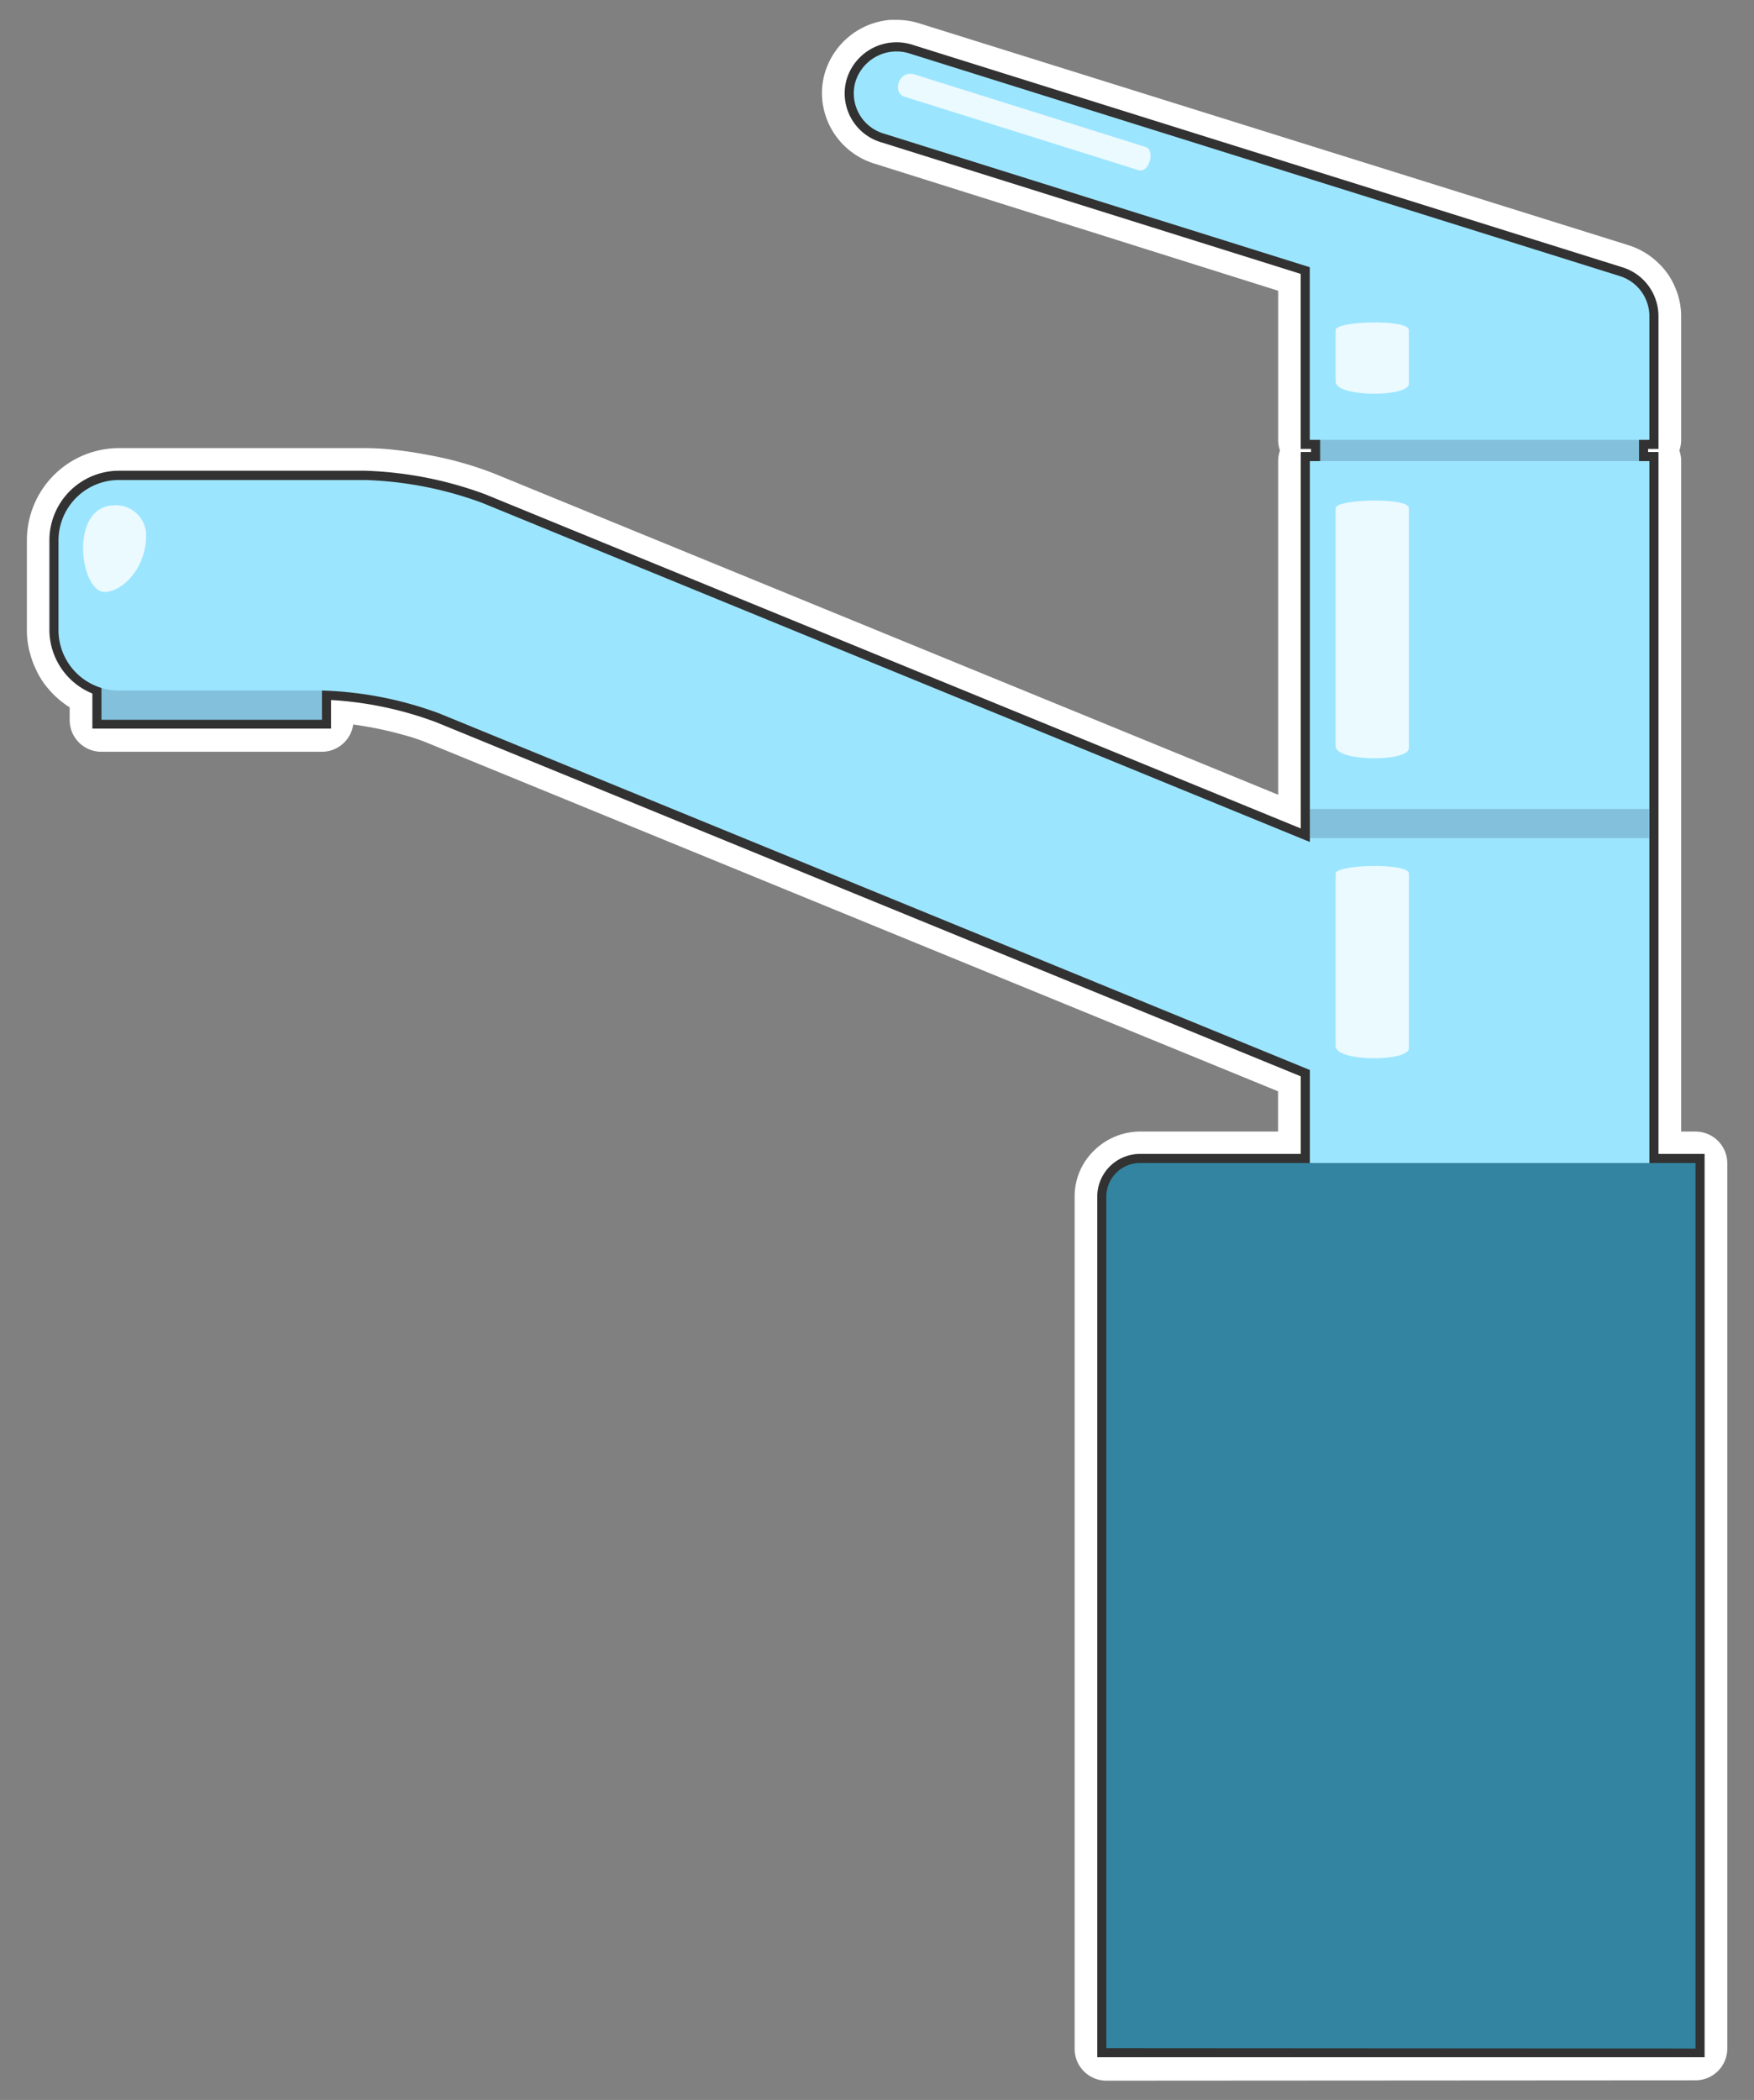 <svg xmlns="http://www.w3.org/2000/svg" width="193.12" height="231.12" viewBox="0 0 193.12 231.12">
  <rect x="0" y="0" width="193.12" height="231.12" fill="#808080" stroke="none"/>
  <defs>
    <style>
      .a04e3d95-c195-48c8-8a77-a2f824609212, .f841aea3-67e9-4a24-8dbb-4fa8cf25f275 {
        fill: #fff;
      }

      .a3aa48f3-9a6e-453d-816d-7eca22291be0, .b2203c6b-22cd-45a1-82e7-0c6c340fb6d7 {
        fill: #83c0db;
      }

      .b2203c6b-22cd-45a1-82e7-0c6c340fb6d7 {
        stroke: #323232;
        stroke-miterlimit: 10;
        stroke-width: 2px;
      }

      .f9a5a025-12f9-4429-83f2-7cf2e6df9fcf {
        fill: #9ce5ff;
      }

      .f841aea3-67e9-4a24-8dbb-4fa8cf25f275 {
        opacity: 0.8;
      }

      .f4681063-f0c0-4bbe-b328-aa4ec0147d03 {
        fill: #3284a0;
      }
    </style>
  </defs>
  <g id="acb8f15b-58c0-46fc-9bce-d2e7efbd4b65" data-name="Layer 19">
    <g>
      <path class="a04e3d95-c195-48c8-8a77-a2f824609212" d="M121.81,229a3.5,3.5,0,0,1-3.49-3.5V131.71a7,7,0,0,1,2.15-5.09,7.24,7.24,0,0,1,5.1-2.08h15.15v-4.43L47,81.74a21.66,21.66,0,0,0-2.55-.85,41,41,0,0,0-5.56-1.15,3.49,3.49,0,0,1-3.45,3H11.16a3.49,3.49,0,0,1-3.49-3.5V77.85A10.19,10.19,0,0,1,5.23,75.7l-.3-.37c-.18-.24-.36-.53-.54-.82S4.11,74,4,73.76s-.24-.5-.34-.76a9.42,9.42,0,0,1-.35-1.1,4,4,0,0,1-.16-.64,9.32,9.32,0,0,1-.19-1.86v-10A10.15,10.15,0,0,1,13.15,49.32H40.21a30.49,30.49,0,0,1,3.49.22c1.22.14,2.47.34,3.74.59a38.77,38.77,0,0,1,7,2l86.29,35.34V50.75a3.51,3.51,0,0,1,.2-1.17,3.46,3.46,0,0,1-.2-1.17V32L96.25,18a8.19,8.19,0,0,1-2.84-1.55A8.05,8.05,0,0,1,92,14.92a8.16,8.16,0,0,1-1.46-3.87,8.65,8.65,0,0,1,0-1.61,8.11,8.11,0,0,1,.35-1.64A8.21,8.21,0,0,1,98,2.19c.24,0,.5,0,.75,0a8.27,8.27,0,0,1,2.47.38L179.34,27a8.25,8.25,0,0,1,3.3,2,7.59,7.59,0,0,1,1.75,2.53,8,8,0,0,1,.71,3.26V48.41a3.51,3.51,0,0,1-.2,1.17,3.46,3.46,0,0,1,.2,1.17v73.79h1.58a3.5,3.5,0,0,1,3.5,3.5v97.42a3.5,3.5,0,0,1-3.5,3.5Z"/>
      <g>
        <path class="b2203c6b-22cd-45a1-82e7-0c6c340fb6d7" d="M181.6,128V50.75h-1.14V48.41h1.14V34.77a4.63,4.63,0,0,0-3.31-4.41L100.16,5.88a4.74,4.74,0,0,0-5.94,3A4.61,4.61,0,0,0,97.3,14.7l46.91,14.71v19h1.14v2.34h-1.13V92.67L53.1,55.35a40.79,40.79,0,0,0-12.89-2.54H13.15a6.66,6.66,0,0,0-6.71,6.57v10a6.59,6.59,0,0,0,4.73,6.24v3.57H35.45V76a40.51,40.51,0,0,1,12.89,2.54l95.88,39.25V128H125.57a3.71,3.71,0,0,0-3.76,3.67v93.75h64.87V128Z"/>
        <g>
          <g>
            <rect class="a3aa48f3-9a6e-453d-816d-7eca22291be0" x="145.35" y="45.19" width="35.11" height="6.95"/>
            <rect class="a3aa48f3-9a6e-453d-816d-7eca22291be0" x="11.17" y="73.6" width="24.28" height="5.62"/>
            <path class="f9a5a025-12f9-4429-83f2-7cf2e6df9fcf" d="M149.51,119.93,48.34,78.51A40.51,40.51,0,0,0,35.45,76H13.15A6.66,6.66,0,0,1,6.44,69.4v-10a6.66,6.66,0,0,1,6.71-6.57H40.21A40.79,40.79,0,0,1,53.1,55.35L158.67,98.59Z"/>
            <rect class="f9a5a025-12f9-4429-83f2-7cf2e6df9fcf" x="144.22" y="50.75" width="37.38" height="79.43"/>
            <path class="f841aea3-67e9-4a24-8dbb-4fa8cf25f275" d="M155.12,96.14c0-1.21-8.06-1-8.06,0v19c0,1.74,8.06,1.73,8.06.24Z"/>
            <path class="f841aea3-67e9-4a24-8dbb-4fa8cf25f275" d="M155.12,55.92c0-1.21-8.06-1-8.06,0V82.12c0,1.74,8.06,1.74,8.06.24Z"/>
            <g>
              <path class="f9a5a025-12f9-4429-83f2-7cf2e6df9fcf" d="M144.21,48.41v-19L97.3,14.7a4.61,4.61,0,0,1-3.08-5.81,4.74,4.74,0,0,1,5.94-3l78.13,24.48a4.63,4.63,0,0,1,3.31,4.41V48.41Z"/>
              <path class="f841aea3-67e9-4a24-8dbb-4fa8cf25f275" d="M155.12,36.32c0-1.21-8.06-1-8.06,0V42c0,1.74,8.06,1.73,8.06.24Z"/>
              <path class="f841aea3-67e9-4a24-8dbb-4fa8cf25f275" d="M125.35,18.73c1.19.37,1.85-2.22.82-2.54l-25.49-8c-1.7-.53-2.52,2-1.07,2.46Z"/>
            </g>
            <rect class="a3aa48f3-9a6e-453d-816d-7eca22291be0" x="144.22" y="89.04" width="37.38" height="3.21"/>
            <path class="f841aea3-67e9-4a24-8dbb-4fa8cf25f275" d="M12.58,55.62a3.32,3.32,0,0,1,3.5,3c.16,3.85-2.63,6.53-4.55,6.53C8.79,65.17,7.58,55.67,12.58,55.62Z"/>
          </g>
          <path class="f4681063-f0c0-4bbe-b328-aa4ec0147d03" d="M186.68,225.46V128H125.57a3.71,3.71,0,0,0-3.76,3.67v93.75Z"/>
        </g>
      </g>
    </g>
  </g>
</svg>
